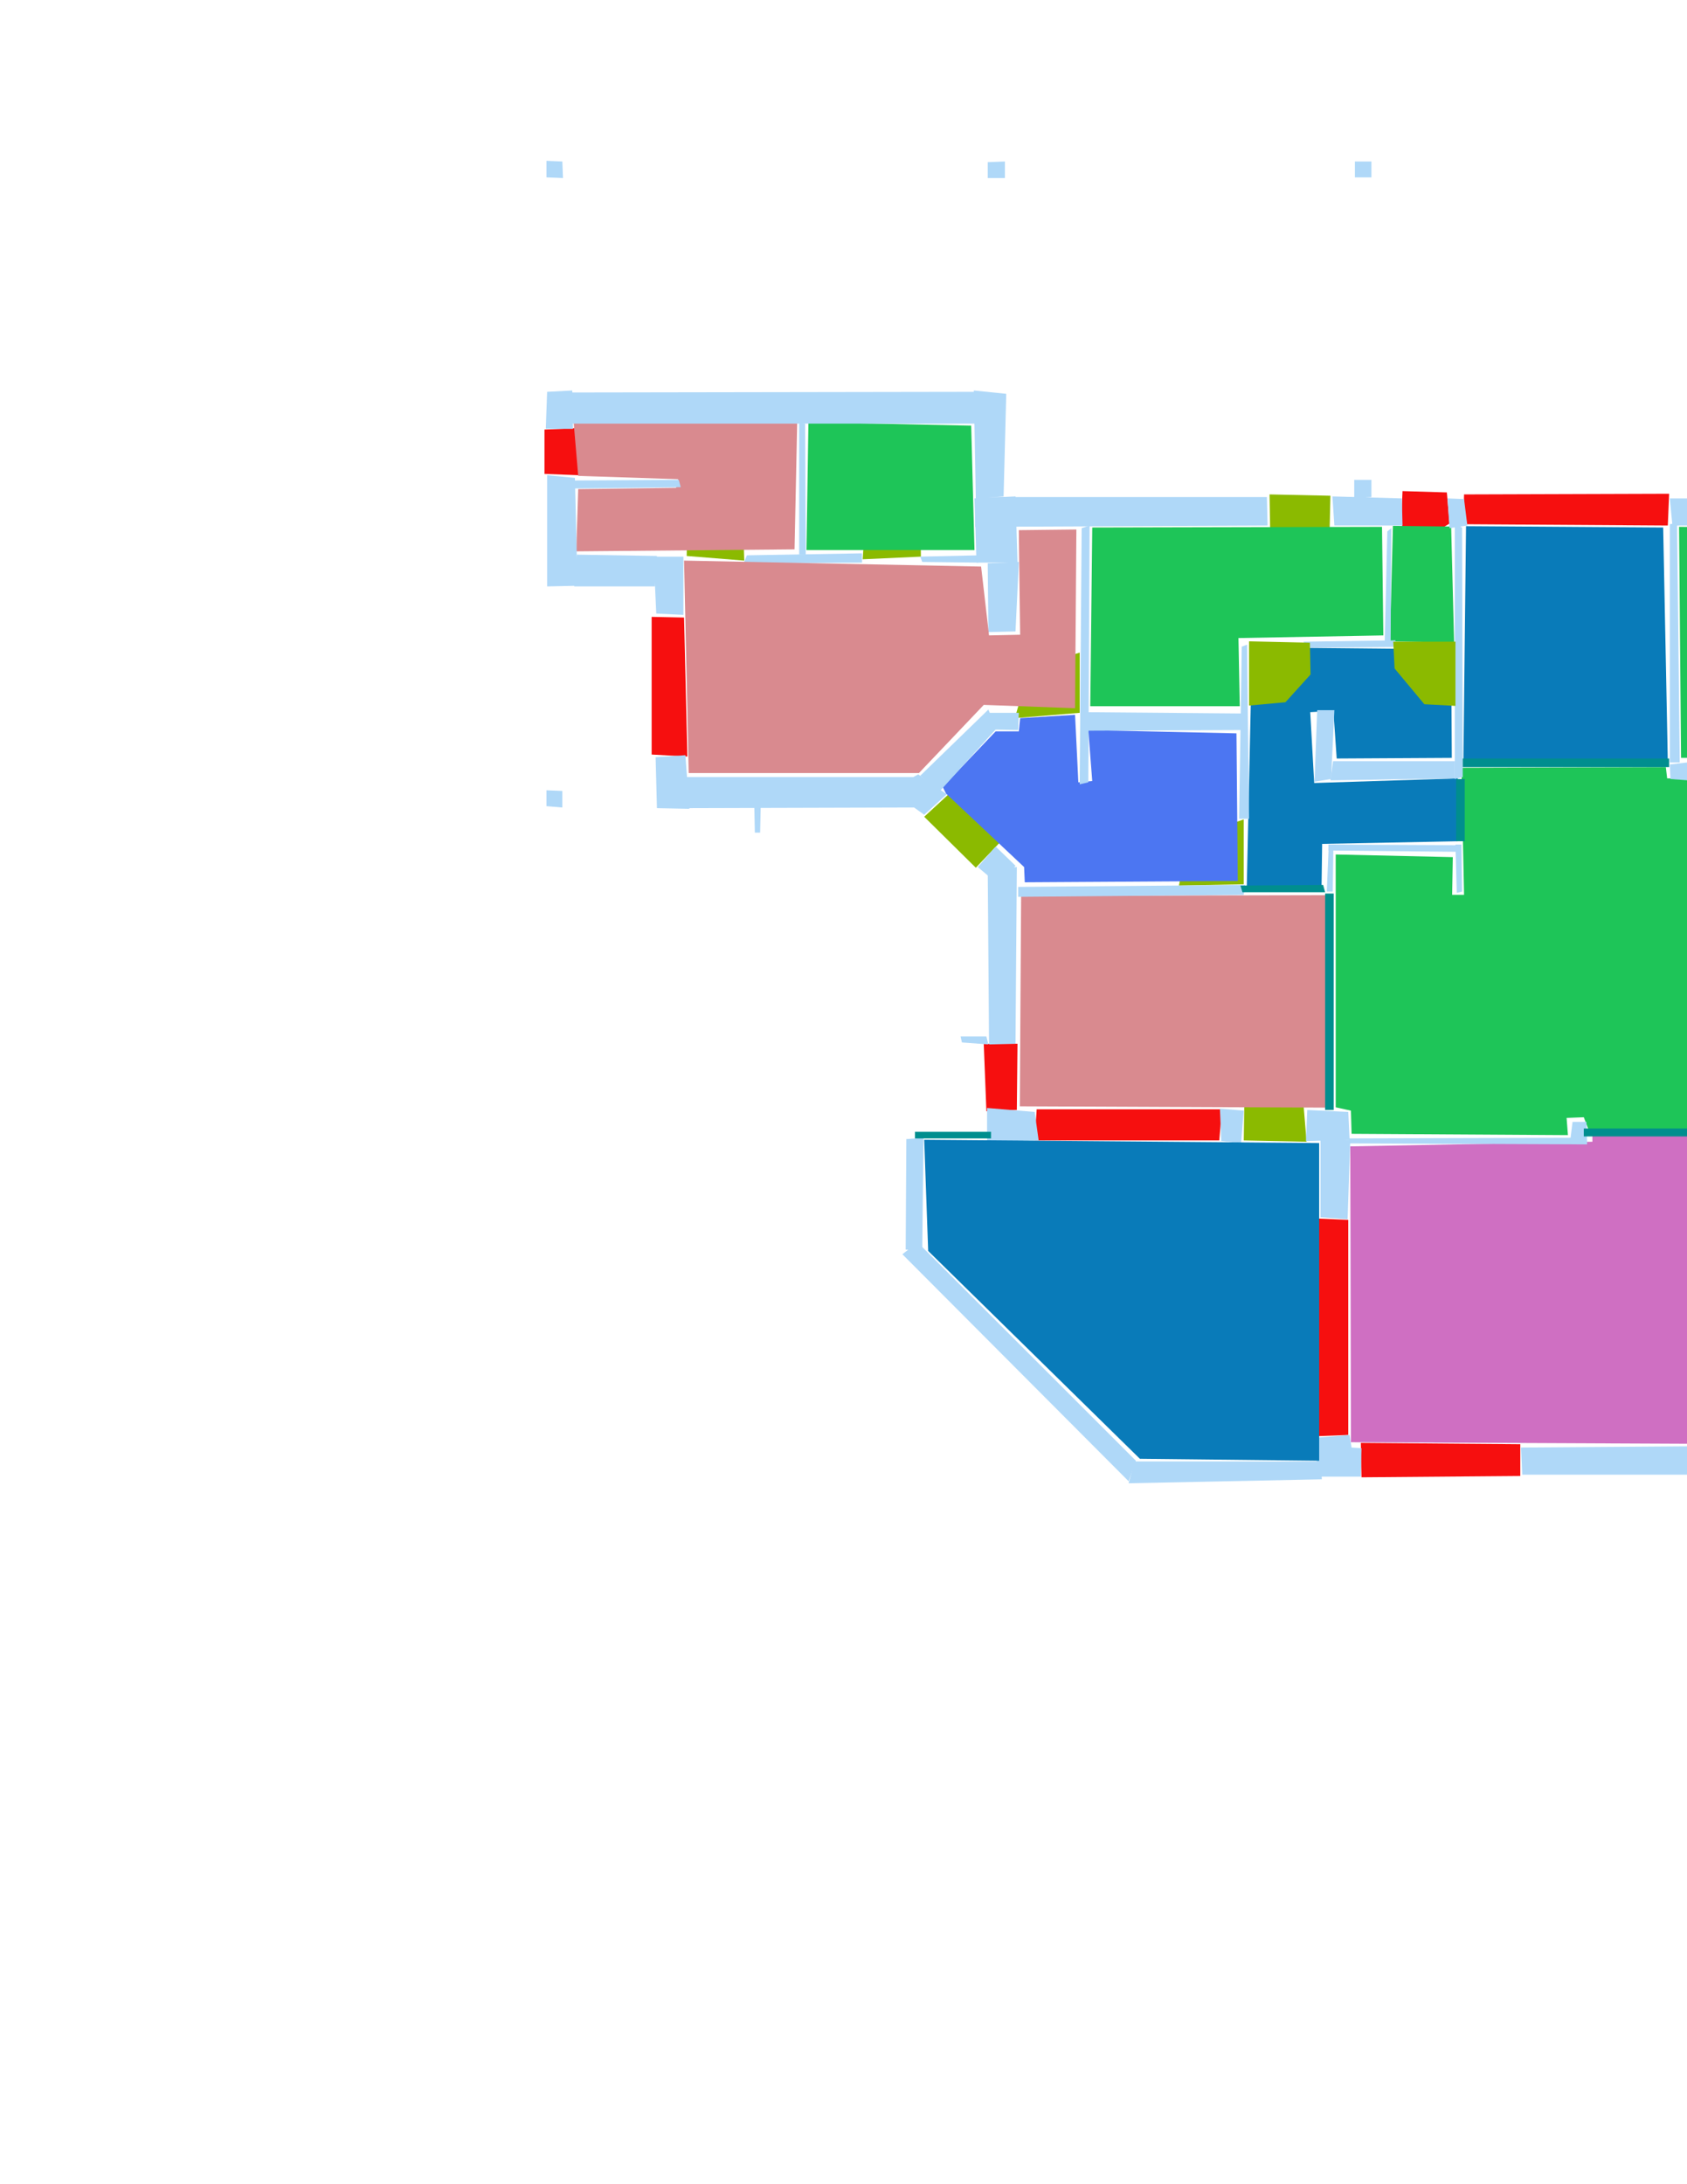 <ns0:svg xmlns:ns0="http://www.w3.org/2000/svg" version="1.1" width="2550" height="3300">
<ns0:width>3508</ns0:width>
<ns0:height>2480</ns0:height>
<ns0:nclasslabel>50</ns0:nclasslabel>
<ns0:nclassappear>5</ns0:nclassappear>
<ns0:class>Bidet-1</ns0:class>
<ns0:class>Bidet-2</ns0:class>
<ns0:class>Bidet-3</ns0:class>
<ns0:class>Bidet-4</ns0:class>
<ns0:class>Door</ns0:class>
<ns0:class>Door-1</ns0:class>
<ns0:class>Door-23</ns0:class>
<ns0:class>Oven-1</ns0:class>
<ns0:class>Oven-2</ns0:class>
<ns0:class>Oven-3</ns0:class>
<ns0:class>Oven-4</ns0:class>
<ns0:class>Parking</ns0:class>
<ns0:class>Roof</ns0:class>
<ns0:class>Room</ns0:class>
<ns0:class>Separation</ns0:class>
<ns0:class>Sink-1</ns0:class>
<ns0:class>Sink-11</ns0:class>
<ns0:class>Sink-12</ns0:class>
<ns0:class>Sink-13</ns0:class>
<ns0:class>Sink-14</ns0:class>
<ns0:class>Sink-2</ns0:class>
<ns0:class>Sink-3</ns0:class>
<ns0:class>Sink-4</ns0:class>
<ns0:class>Sink-5</ns0:class>
<ns0:class>Sink-6</ns0:class>
<ns0:class>Sofa-1</ns0:class>
<ns0:class>Sofa-3</ns0:class>
<ns0:class>Sofa-4</ns0:class>
<ns0:class>Sofa-5</ns0:class>
<ns0:class>Sofa-6</ns0:class>
<ns0:class>Sofa-7</ns0:class>
<ns0:class>Sofa-8</ns0:class>
<ns0:class>Sofa-9</ns0:class>
<ns0:class>Stairs-1</ns0:class>
<ns0:class>Table-1</ns0:class>
<ns0:class>Table-2</ns0:class>
<ns0:class>Table-3</ns0:class>
<ns0:class>Table-4</ns0:class>
<ns0:class>Table-5</ns0:class>
<ns0:class>Table-6</ns0:class>
<ns0:class>Table-7</ns0:class>
<ns0:class>Text</ns0:class>
<ns0:class>Tub-1</ns0:class>
<ns0:class>Tub-3</ns0:class>
<ns0:class>TV-1</ns0:class>
<ns0:class>TV-2</ns0:class>
<ns0:class>Wall</ns0:class>
<ns0:class>Wall-1</ns0:class>
<ns0:class>Wallieee</ns0:class>
<ns0:class>Window</ns0:class>
<ns0:polygon class="Wall" fill="#AFD8F8" id="0" transcription="" points="826,243 850,244 851,269 826,268 " />
<ns0:polygon class="Wall" fill="#AFD8F8" id="1" transcription="" points="1493,245 1519,244 1519,269 1493,269 " />
<ns0:polygon class="Wall" fill="#AFD8F8" id="2" transcription="" points="826,1194 850,1195 850,1220 826,1218 " />
<ns0:polygon class="Wall" fill="#AFD8F8" id="3" transcription="" points="1149,1258 1141,1258 1140,1209 1150,1213 " />
<ns0:polygon class="Window" fill="#f60f0f" id="4" transcription="" points="2523,746 2213,747 2212,792 2521,794 " />
<ns0:polygon class="Window" fill="#f60f0f" id="5" transcription="" points="2120,742 2118,789 2129,829 2191,791 2187,744 " />
<ns0:polygon class="Door" fill="#8BBA00" id="6" transcription="" points="2008,879 2011,749 1919,747 1920,806 1936,860 " />
<ns0:polygon class="Window" fill="#f60f0f" id="7" transcription="" points="2859,1358 2862,1539 2914,1538 2912,1361 " />
<ns0:polygon class="Window" fill="#f60f0f" id="8" transcription="" points="2596,2139 2681,2189 2683,2230 2587,2230 2582,2186 " />
<ns0:polygon class="Window" fill="#f60f0f" id="9" transcription="" points="2298,2182 2298,2230 2058,2232 2057,2180 " />
<ns0:polygon class="Window" fill="#f60f0f" id="10" transcription="" points="1991,1841 2038,1843 2038,2168 1988,2170 " />
<ns0:polygon class="Window" fill="#f60f0f" id="11" transcription="" points="1567,1676 1847,1676 1843,1723 1564,1723 " />
<ns0:polygon class="Door" fill="#8BBA00" id="12" transcription="" points="1882,1594 1880,1723 1975,1725 1970,1665 1953,1614 1928,1595 " />
<ns0:polygon class="Window" fill="#f60f0f" id="13" transcription="" points="1538,1577 1537,1677 1491,1679 1487,1577 " />
<ns0:polygon class="Window" fill="#f60f0f" id="14" transcription="" points="985,932 1034,933 1039,1143 985,1140 " />
<ns0:polygon class="Window" fill="#f60f0f" id="15" transcription="" points="904,706 868,647 823,649 823,716 875,718 " />
<ns0:polygon class="Door" fill="#8BBA00" id="16" transcription="" points="1039,754 1038,840 1125,847 1123,786 1077,752 " />
<ns0:polygon class="Door" fill="#8BBA00" id="17" transcription="" points="1391,754 1392,841 1304,845 1307,799 1333,772 " />
<ns0:polygon class="Door" fill="#8BBA00" id="18" transcription="" points="1500,1139 1397,1234 1475,1311 1515,1269 1540,1211 1529,1159 " />
<ns0:polygon class="Door" fill="#8BBA00" id="19" transcription="" points="1632,986 1632,1077 1534,1085 1548,1036 1570,1005 " />
<ns0:polygon class="Door" fill="#8BBA00" id="20" transcription="" points="1782,1338 1880,1336 1880,1238 1821,1258 1790,1298 " />
<ns0:polygon class="Door" fill="#8BBA00" id="21" transcription="" points="2555,1066 2552,1166 2654,1163 2649,1107 2594,1065 " />
<ns0:polygon class="livingRoom" fill="#1ec558" id="22" transcription="" points="2538,796 2541,1145 2856,1145 2855,1130 3018,1126 3015,799 " />
<ns0:polygon class="Room" fill="#097bb9" id="23" transcription="" points="2216,795 2212,1150 2521,1151 2514,797 " />
<ns0:polygon class="Room" fill="#097bb9" id="24" transcription="" points="2020.5,1146 2194.5,1145 2193.5,981 1892.5,978 1884.5,1343 1997.5,1347 1998.5,1275 2203.5,1271 2203.5,1176 1986.5,1183 1980.5,1076 2015.5,1074 " />
<ns0:polygon class="livingRoom" fill="#1ec558" id="25" transcription="" points="2198,971 2101,969 2105.5,794.5 2193.5,795.5 " />
<ns0:polygon class="livingRoom" fill="#1ec558" id="26" transcription="" points="1651,797 1648,1067 1874,1067 1872,964 2091,960 2089,796 " />
<ns0:polygon class="kitchen" fill="#4c76f2" id="27" transcription="" points="1549,1333 1871,1331 1869,1108 1645,1103 1651,1180 1630,1182 1625,1080 1542,1085 1540,1105 1505,1105 1425,1189 1430,1199 1548,1310 " />
<ns0:polygon class="bedRoom" fill="#d98a8f" id="28" transcription="" points="1543.5,1353.5 1541.5,1671.5 2014.5,1673.5 2006.5,1352.5 " />
<ns0:polygon class="livingRoom" fill="#1ec558" id="29" transcription="" points="2019,1291 2019,1673 2042,1678 2043,1713 2370,1715 2368,1689 2394,1688 2402,1709 2697,1706 2698,1676 2862,1672 2859,1177 2520,1176 2518,1159 2209,1160 2213,1352 2195,1352 2196,1295 " />
<ns0:polygon class="bathRoom" fill="#cf6fc2" id="30" transcription="" points="2041,1732 2042,2179 2698,2182 2697,1712 2407,1713 2407,1725 " />
<ns0:polygon class="bedRoom" fill="#d98a8f" id="31" transcription="" points="874,739 871,833 1201,830 1205,639 867,637 874,719 1025,724 1022,737 " />
<ns0:polygon class="livingRoom" fill="#1ec558" id="32" transcription="" points="1222,638 1219,831 1473,831 1468,643 " />
<ns0:polygon class="Wall" fill="#AFD8F8" id="33" transcription="" points="854,593 1473,592 1476,640 853,640 " />
<ns0:polygon class="Wall" fill="#AFD8F8" id="34" transcription="" points="827,592 865,590 866,648 825,648 " />
<ns0:polygon class="Wall" fill="#AFD8F8" id="35" transcription="" points="1521,595 1517,750 1475,753 1472,590 " />
<ns0:polygon class="Wall" fill="#AFD8F8" id="36" transcription="" points="1915,751 1916,794 1474,796 1475,751 " />
<ns0:polygon class="Wall" fill="#AFD8F8" id="37" transcription="" points="1535,750 1473,753 1476,850 1538,850 " />
<ns0:polygon class="Wall" fill="#AFD8F8" id="38" transcription="" points="1494,955 1493,851 1540,849 1535,954 " />
<ns0:polygon class="Wall" fill="#AFD8F8" id="39" transcription="" points="1394,849 1479,850 1480,839 1391,841 " />
<ns0:polygon class="Wall" fill="#AFD8F8" id="40" transcription="" points="827,886 827,718 869,722 873,885 " />
<ns0:polygon class="Wall" fill="#AFD8F8" id="41" transcription="" points="861,726 1026,725 1029,736 868,738 " />
<ns0:polygon class="Wall" fill="#AFD8F8" id="42" transcription="" points="1217,640 1218,838 1208,838 1208,639 " />
<ns0:polygon class="Wall" fill="#AFD8F8" id="43" transcription="" points="1129,839 1124,851 1303,850 1303,836 " />
<ns0:polygon class="Wall" fill="#AFD8F8" id="44" transcription="" points="992,927 988,841 1033,841 1033,929 " />
<ns0:polygon class="Wall" fill="#AFD8F8" id="45" transcription="" points="868,886 872,838 993,840 990,886 " />
<ns0:polygon class="Wall" fill="#AFD8F8" id="46" transcription="" points="993,1221 1042,1222 1036,1141 991,1144 " />
<ns0:polygon class="Wall" fill="#AFD8F8" id="47" transcription="" points="1038,1221 1035,1174 1390,1174 1388,1220 " />
<ns0:polygon class="Wall" fill="#AFD8F8" id="48" transcription="" points="1397,1231 1431,1200 1388,1170 1344,1193 " />
<ns0:polygon class="Wall" fill="#AFD8F8" id="49" transcription="" points="1510,1337 1535,1308 1505,1279 1478,1310 " />
<ns0:polygon class="Wall" fill="#AFD8F8" id="50" transcription="" points="1495,1578 1535,1577 1537,1310 1493,1313 " />
<ns0:polygon class="Wall" fill="#AFD8F8" id="51" transcription="" points="1452,1566 1454,1575 1494,1578 1491,1566 " />
<ns0:polygon class="Wall" fill="#AFD8F8" id="52" transcription="" points="1492,1725 1570,1723 1564,1680 1492,1674 " />
<ns0:polygon class="Wall" fill="#AFD8F8" id="53" transcription="" points="1370,1721 1396,1719 1394,1888 1369,1888 " />
<ns0:polygon class="Wall" fill="#AFD8F8" id="54" transcription="" points="1717,2207 1706,2238 1364,1895 1387,1877 " />
<ns0:polygon class="Wall" fill="#AFD8F8" id="55" transcription="" points="1998,2235 1997,2208 1715,2208 1706,2241 " />
<ns0:polygon class="Wall" fill="#AFD8F8" id="56" transcription="" points="1989,2231 1992,2172 2040,2168 2043,2187 2058,2188 2057,2231 " />
<ns0:polygon class="Wall" fill="#AFD8F8" id="57" transcription="" points="2301,2228 2585,2228 2578,2185 2299,2187 " />
<ns0:polygon class="Wall" fill="#AFD8F8" id="58" transcription="" points="2749,2232 2746,2173 2702,2172 2700,2191 2681,2191 2679,2235 " />
<ns0:polygon class="Wall" fill="#AFD8F8" id="59" transcription="" points="2745,1722 2703,1719 2704,2174 2748,2176 " />
<ns0:polygon class="Wall" fill="#AFD8F8" id="60" transcription="" points="1996,1839 1996,1721 2041,1722 2037,1842 " />
<ns0:polygon class="Wall" fill="#AFD8F8" id="61" transcription="" points="2039,1720 2374,1719 2377,1695 2398,1695 2399,1729 2037,1727.5 " />
<ns0:polygon class="Wall" fill="#AFD8F8" id="62" transcription="" points="2906,1721 2703,1721 2701,1680 2903,1675 " />
<ns0:polygon class="Wall" fill="#AFD8F8" id="63" transcription="" points="2906,1537 2905,1677 2864,1681 2861,1542 " />
<ns0:polygon class="Wall" fill="#AFD8F8" id="64" transcription="" points="1846,1724 1876,1727 1880,1678 1844,1675 " />
<ns0:polygon class="Wall" fill="#AFD8F8" id="65" transcription="" points="1974,1724 2040,1722 2038,1680 1976,1677 " />
<ns0:polygon class="Wall" fill="#AFD8F8" id="66" transcription="" points="3023,754 2524,753 2528,794 3023,795 " />
<ns0:polygon class="Wall" fill="#AFD8F8" id="67" transcription="" points="3067,754 3064,872 3023,881 3020,750 " />
<ns0:polygon class="Wall" fill="#AFD8F8" id="68" transcription="" points="3064,1053 3064,1179 3023,1180 3023,1053 " />
<ns0:polygon class="Wall" fill="#AFD8F8" id="69" transcription="" points="2909,1360 2861,1362 2864,1138 2906,1136 " />
<ns0:polygon class="Wall" fill="#AFD8F8" id="70" transcription="" points="3028,1178 2903,1180 2905,1132 3023,1133 " />
<ns0:polygon class="Wall" fill="#AFD8F8" id="71" transcription="" points="2865,1177 2651,1179 2648,1152 2862,1152 " />
<ns0:polygon class="Wall" fill="#AFD8F8" id="72" transcription="" points="2213,754 2188,753 2191,798 2218,794 " />
<ns0:polygon class="Wall" fill="#AFD8F8" id="73" transcription="" points="2047,725 2047,753 2073,751 2073,725 " />
<ns0:polygon class="Wall" fill="#AFD8F8" id="74" transcription="" points="2014,750 2119,753 2120,794 2017,794 " />
<ns0:polygon class="Wall" fill="#AFD8F8" id="75" transcription="" points="2524,792 2524,1152 2539,1152 2535,790 " />
<ns0:polygon class="Wall" fill="#AFD8F8" id="76" transcription="" points="2552,1179 2525,1177 2524,1155 2550,1152 " />
<ns0:polygon class="Wall" fill="#AFD8F8" id="77" transcription="" points="2097,803 2093,973 2102,974 2103,798 " />
<ns0:polygon class="Wall" fill="#AFD8F8" id="78" transcription="" points="2210,797 2211,1174 2199,1177 2199,792 " />
<ns0:polygon class="Wall" fill="#AFD8F8" id="79" transcription="" points="1970.5,969.5 2109.5,967.5 2106.5,977.5 1973.5,978.5 " />
<ns0:polygon class="Wall" fill="#AFD8F8" id="80" transcription="" points="1991,1073 1987,1181 2012,1177 2017,1073 " />
<ns0:polygon class="Wall" fill="#AFD8F8" id="81" transcription="" points="2011,1179 2015,1150 2199,1150 2199,1176 " />
<ns0:polygon class="Wall" fill="#AFD8F8" id="82" transcription="" points="1877,977 1873,1237 1888,1237 1885,974 " />
<ns0:polygon class="Wall" fill="#AFD8F8" id="83" transcription="" points="2202,1349 2210,1347 2209,1276 2200,1276 " />
<ns0:polygon class="Wall" fill="#AFD8F8" id="84" transcription="" points="2208,1277 2208,1287 2008,1285 2008,1276 " />
<ns0:polygon class="Wall" fill="#AFD8F8" id="85" transcription="" points="2008.5,1277 2005.5,1347 2014.5,1347 2015.5,1279 " />
<ns0:polygon class="Wall" fill="#AFD8F8" id="86" transcription="" points="1539,1340 1882,1337 1880,1352 1539,1355 " />
<ns0:polygon class="Wall" fill="#AFD8F8" id="87" transcription="" points="1635,798 1632,1185 1645,1182 1647,794 " />
<ns0:polygon class="Wall" fill="#AFD8F8" id="88" transcription="" points="1879,1078 1642,1076 1641,1104 1880,1103 " />
<ns0:polygon class="bedRoom" fill="#d98a8f" id="89" transcription="" points="1034,847 1041,1168 1389,1168 1487,1065 1625,1070 1627,800 1540,801 1542,959 1495,960 1483,856 " />
<ns0:polygon class="Wall" fill="#AFD8F8" id="90" transcription="" points="1495,1077 1540,1077 1539,1103 1490,1102 " />
<ns0:polygon class="Wall" fill="#AFD8F8" id="91" transcription="" points="1494,1072 1391,1172 1420,1196 1506,1101 " />
<ns0:polygon class="Door" fill="#8BBA00" id="92" transcription="" points="1888,969 1980,971 1981,1019 1943,1061 1888,1066 " />
<ns0:polygon class="Door" fill="#8BBA00" id="93" transcription="" points="2106,969.5 2200,969.5 2200,1066.5 2153,1064 2108,1010 " />
<ns0:polygon class="Window" fill="#f60f0f" id="94" transcription="" points="3020,872 3073,869 3072,1058 3020,1056 " />
<ns0:polygon class="Separation" fill="#008E8E" id="95" transcription="" points="2003,1350 2016,1350 2016,1677 2003,1677 " />
<ns0:polygon class="Separation" fill="#008E8E" id="96" transcription="" points="1875,1338 2000,1337 2003,1348 1878,1348 " />
<ns0:polygon class="Separation" fill="#008E8E" id="97" transcription="" points="2201,1177 2214,1177 2214,1271 2201,1271 " />
<ns0:polygon class="Wall" fill="#AFD8F8" id="98" transcription="" points="2048,244 2073,244 2073,268 2048,268 " />
<ns0:polygon class="Separation" fill="#008E8E" id="99" transcription="" points="2211,1146 2523,1146 2523,1159 2211,1159 " />
<ns0:polygon class="Room" fill="#097bb9" id="100" transcription="" points="1397,1722 1994,1727 1994,2207 1723,2204 1403,1890 " />
<ns0:polygon class="Separation" fill="#008E8E" id="101" transcription="" points="1383,1710 1498,1710 1498,1720 1383,1720 " />
<ns0:polygon class="Separation" fill="#008E8E" id="102" transcription="" points="2394,1705 2700,1705 2700,1717 2394,1717 " />
<ns0:relation type="incident" objects="33,34" />
<ns0:relation type="incident" objects="15,40" />
<ns0:relation type="incident" objects="45,44" />
<ns0:relation type="incident" objects="45,40" />
<ns0:relation type="incident" objects="15,34" />
<ns0:relation type="incident" objects="44,14" />
<ns0:relation type="incident" objects="46,14" />
<ns0:relation type="incident" objects="46,47" />
<ns0:relation type="incident" objects="47,48" />
<ns0:relation type="incident" objects="48,91" />
<ns0:relation type="incident" objects="48,18" />
<ns0:relation type="incident" objects="18,49" />
<ns0:relation type="incident" objects="49,50" />
<ns0:relation type="incident" objects="50,13" />
<ns0:relation type="incident" objects="13,52" />
<ns0:relation type="incident" objects="52,11" />
<ns0:relation type="incident" objects="11,64" />
<ns0:relation type="incident" objects="64,12" />
<ns0:relation type="incident" objects="12,65" />
<ns0:relation type="incident" objects="65,60" />
<ns0:relation type="incident" objects="60,10" />
<ns0:relation type="incident" objects="10,56" />
<ns0:relation type="incident" objects="56,55" />
<ns0:relation type="incident" objects="55,54" />
<ns0:relation type="incident" objects="54,53" />
<ns0:relation type="incident" objects="56,9" />
<ns0:relation type="incident" objects="9,57" />
<ns0:relation type="incident" objects="57,8" />
<ns0:relation type="incident" objects="8,58" />
<ns0:relation type="incident" objects="58,59" />
<ns0:relation type="incident" objects="59,62" />
<ns0:relation type="incident" objects="62,63" />
<ns0:relation type="incident" objects="63,7" />
<ns0:relation type="incident" objects="7,69" />
<ns0:relation type="incident" objects="69,70" />
<ns0:relation type="incident" objects="70,68" />
<ns0:relation type="incident" objects="68,94" />
<ns0:relation type="incident" objects="94,67" />
<ns0:relation type="incident" objects="67,66" />
<ns0:relation type="incident" objects="66,4" />
<ns0:relation type="incident" objects="4,72" />
<ns0:relation type="incident" objects="72,5" />
<ns0:relation type="incident" objects="5,74" />
<ns0:relation type="incident" objects="74,73" />
<ns0:relation type="incident" objects="74,6" />
<ns0:relation type="incident" objects="6,36" />
<ns0:relation type="incident" objects="36,35" />
<ns0:relation type="incident" objects="35,33" />
<ns0:relation type="incident" objects="40,41" />
<ns0:relation type="incident" objects="44,16" />
<ns0:relation type="incident" objects="16,43" />
<ns0:relation type="incident" objects="43,17" />
<ns0:relation type="incident" objects="17,39" />
<ns0:relation type="incident" objects="39,37" />
<ns0:relation type="incident" objects="37,35" />
<ns0:relation type="incident" objects="37,36" />
<ns0:relation type="incident" objects="37,38" />
<ns0:relation type="incident" objects="36,87" />
<ns0:relation type="incident" objects="43,42" />
<ns0:relation type="incident" objects="42,33" />
<ns0:relation type="incident" objects="91,90" />
<ns0:relation type="incident" objects="90,19" />
<ns0:relation type="incident" objects="19,87" />
<ns0:relation type="incident" objects="87,88" />
<ns0:relation type="incident" objects="88,82" />
<ns0:relation type="incident" objects="82,92" />
<ns0:relation type="incident" objects="92,79" />
<ns0:relation type="incident" objects="79,77" />
<ns0:relation type="incident" objects="77,74" />
<ns0:relation type="incident" objects="79,93" />
<ns0:relation type="incident" objects="93,78" />
<ns0:relation type="incident" objects="77,93" />
<ns0:relation type="incident" objects="78,81" />
<ns0:relation type="incident" objects="81,80" />
<ns0:relation type="incident" objects="82,20" />
<ns0:relation type="incident" objects="20,86" />
<ns0:relation type="incident" objects="86,50" />
<ns0:relation type="incident" objects="60,61" />
<ns0:relation type="incident" objects="61,65" />
<ns0:relation type="incident" objects="86,96" />
<ns0:relation type="incident" objects="85,95" />
<ns0:relation type="incident" objects="96,85" />
<ns0:relation type="incident" objects="85,84" />
<ns0:relation type="incident" objects="84,83" />
<ns0:relation type="incident" objects="83,97" />
<ns0:relation type="incident" objects="84,97" />
<ns0:relation type="incident" objects="97,78" />
<ns0:relation type="incident" objects="95,65" />
<ns0:relation type="incident" objects="75,4" />
<ns0:relation type="incident" objects="75,66" />
<ns0:relation type="incident" objects="21,71" />
<ns0:relation type="incident" objects="75,76" />
<ns0:relation type="incident" objects="76,21" />
<ns0:relation type="incident" objects="78,99" />
<ns0:relation type="incident" objects="99,75" />
<ns0:relation type="incident" objects="99,76" />
<ns0:relation type="neighbour" objects="31,32" />
<ns0:relation type="neighbour" objects="32,89" />
<ns0:relation type="neighbour" objects="89,31" />
<ns0:relation type="neighbour" objects="89,26" />
<ns0:relation type="neighbour" objects="26,27" />
<ns0:relation type="neighbour" objects="27,89" />
<ns0:relation type="neighbour" objects="27,24" />
<ns0:relation type="neighbour" objects="24,26" />
<ns0:relation type="neighbour" objects="24,23" />
<ns0:relation type="neighbour" objects="23,25" />
<ns0:relation type="neighbour" objects="25,26" />
<ns0:relation type="neighbour" objects="25,24" />
<ns0:relation type="neighbour" objects="23,22" />
<ns0:relation type="neighbour" objects="22,29" />
<ns0:relation type="neighbour" objects="29,23" />
<ns0:relation type="neighbour" objects="29,24" />
<ns0:relation type="neighbour" objects="29,28" />
<ns0:relation type="neighbour" objects="28,27" />
<ns0:relation type="neighbour" objects="28,24" />
<ns0:relation type="neighbour" objects="29,30" />
<ns0:relation type="incident" objects="53,101" />
<ns0:relation type="incident" objects="101,52" />
<ns0:relation type="neighbour" objects="100,30" />
<ns0:relation type="neighbour" objects="100,28" />
<ns0:relation type="neighbour" objects="100,29" />
<ns0:relation type="access" objects="31,16,89" />
<ns0:relation type="access" objects="89,17,32" />
<ns0:relation type="access" objects="27,19,89" />
<ns0:relation type="access" objects="27,18,27" />
<ns0:relation type="access" objects="26,6,26" />
<ns0:relation type="access" objects="24,20,27" />
<ns0:relation type="access" objects="100,12,28" />
<ns0:relation type="access" objects="29,21,22" />
<ns0:relation type="incident" objects="61,102" />
<ns0:relation type="incident" objects="62,102" />
<ns0:relation type="incident" objects="102,59" />
<ns0:relation type="access" objects="28,96,24" />
<ns0:relation type="access" objects="24,97,29" />
<ns0:relation type="access" objects="29,99,23" />
<ns0:relation type="access" objects="29,102,30" />
<ns0:relation type="access" objects="28,95,29" />
<ns0:relation type="access" objects="100,101,100" />
<ns0:relation type="access" objects="26,92,24" />
<ns0:relation type="access" objects="25,93,24" />
<ns0:relation type="outerP" objects="33,35,36,6,74,5,72,4,66,67,94,68,70,69,7,63,62,59,58,8,57,9,56,55,54,53,101,52,13,50,49,18,48,47,46,14,44,45,40,15,34" />
<ns0:relation type="surround" objects="33,42,43,16,44,45,40,15,34,33,31" />
<ns0:relation type="surround" objects="33,35,37,39,17,43,42,33,32" />
<ns0:relation type="surround" objects="16,43,17,39,37,36,87,19,90,91,48,47,46,14,44,16,89" />
<ns0:relation type="surround" objects="36,6,74,77,79,92,82,88,87,36,26" />
<ns0:relation type="surround" objects="74,5,72,78,93,77,74,25" />
<ns0:relation type="surround" objects="72,4,75,99,78,72,23" />
<ns0:relation type="surround" objects="66,67,94,68,70,69,71,21,76,75,66,22" />
<ns0:relation type="surround" objects="92,79,93,78,97,84,85,96,20,82,92,24" />
<ns0:relation type="surround" objects="91,90,19,87,88,82,20,86,49,18,48,91,27" />
<ns0:relation type="surround" objects="86,96,95,65,12,64,11,52,13,50,86,28" />
<ns0:relation type="surround" objects="101,52,11,64,12,65,60,10,56,55,54,53,101,100" />
<ns0:relation type="surround" objects="61,102,59,58,8,57,9,56,10,60,61,30" />
<ns0:relation type="surround" objects="84,97,99,76,21,71,69,7,63,62,102,61,65,95,85,84,29" />
</ns0:svg>